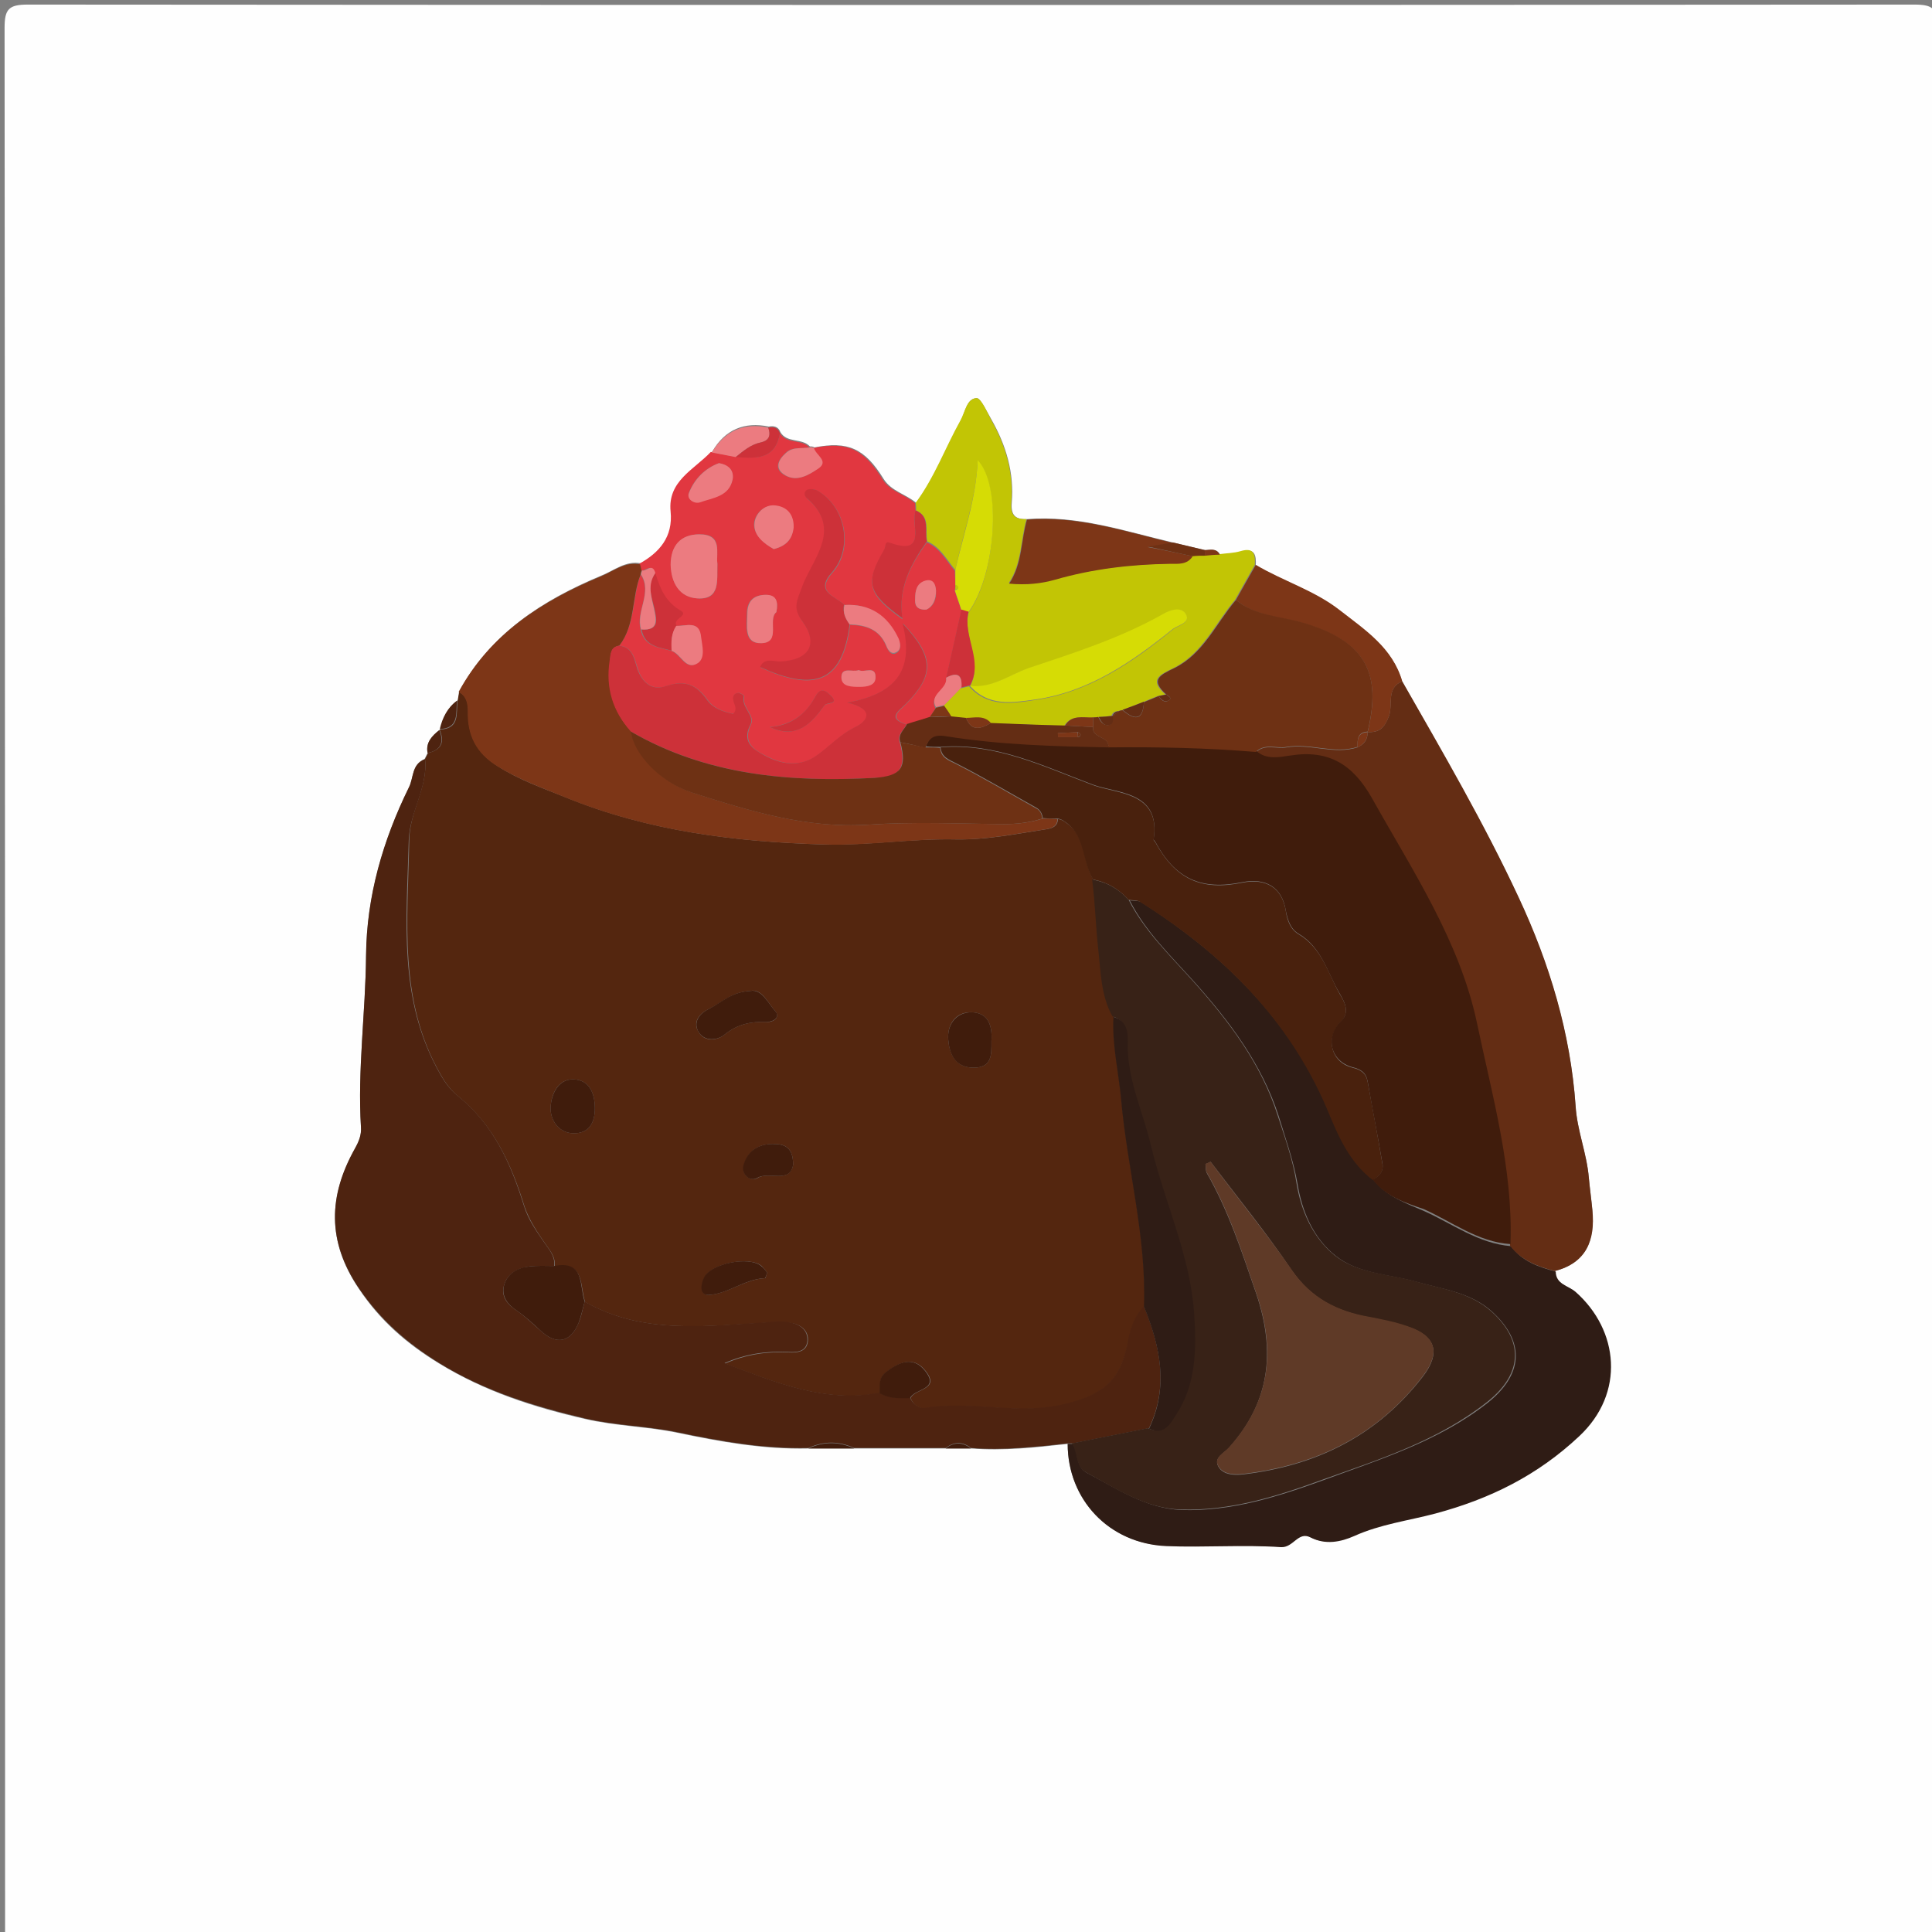 <?xml version="1.0" encoding="utf-8"?>
<!-- Generator: Adobe Illustrator 21.1.0, SVG Export Plug-In . SVG Version: 6.00 Build 0)  -->
<svg version="1.1" id="Layer_1" xmlns="http://www.w3.org/2000/svg" xmlns:xlink="http://www.w3.org/1999/xlink" x="0px" y="0px"
	 viewBox="0 0 380 380" style="enable-background:new 0 0 380 380;" xml:space="preserve">
<rect x="0" y="0" width="380" height="380" fill="#808080" stroke="none"/>
<style type="text/css">
	.st0{fill:#FEFEFE;}
	.st1{fill:#54260F;}
	.st2{fill:#4E2310;}
	.st3{fill:#2F1C15;}
	.st4{fill:#E13740;}
	.st5{fill:#642D14;}
	.st6{fill:#7D3617;}
	.st7{fill:#C2C505;}
	.st8{fill:#EC7B80;}
	.st9{fill:#CD3139;}
	.st10{fill:#6E3114;}
	.st11{fill:#401C0C;}
	.st12{fill:#382217;}
	.st13{fill:#49210D;}
	.st14{fill:#D6DC05;}
	.st15{fill:#5F3A27;}
</style>
<g>
	<g>
		<path class="st0" d="M1,381C1,255.8,1,130.7,0.9,5.5c0-3.7,0.8-4.6,4.6-4.6c123.7,0.1,247.3,0.1,371,0c3.7,0,4.6,0.8,4.6,4.6
			c-0.1,123.7-0.1,247.3,0,371c0,3.7-0.8,4.6-4.6,4.6C251.3,381,126.2,381,1,381z M86.4,143.6c-1.4,1.2-2.7,2.4-2.3,4.5
			c-0.2,0.4-0.4,0.8-0.6,1.2c-2.6,1.1-2.1,3.8-3.1,5.7c-5.1,10.4-8.3,21.4-8.4,33c-0.1,11.3-1.7,22.5-1,33.8
			c0.1,1.5-0.4,2.7-1.2,4.2c-5.2,9.3-5.5,18.2,0.8,27.5c4.2,6.3,9.4,10.8,15.8,14.7c9,5.5,18.6,8.6,28.7,10.9
			c6,1.4,12.4,1.5,18.1,2.7c8.6,1.8,17,3.3,25.8,3.1c3,0,6,0,9,0c6,0,12,0,18,0c1.7,0,3.3,0,5,0c6.4,0.5,12.7-0.2,19-0.9
			c0,10.9,8.1,19.6,19.2,20c7.5,0.3,15-0.3,22.5,0.2c2.6,0.2,3.4-3.2,5.9-1.9c2.9,1.5,6,0.9,8.6-0.3c5.1-2.3,10.6-3,15.9-4.4
			c10.8-2.9,20-7.5,28.3-15.2c9.1-8.5,7.7-20.9-0.7-28.4c-1.3-1.2-3.9-1.4-3.9-4c6.2-1.6,7.9-6.1,7.4-11.9c-0.2-2.2-0.5-4.3-0.7-6.4
			c-0.4-4.8-2.3-9.3-2.6-14.1c-1-14.4-5.2-28-11.2-41c-6.8-14.6-15-28.5-22.9-42.5c-1.9-6.6-7.3-10.1-12.3-14
			c-5-3.9-11.1-5.7-16.5-8.9c0.1-2-0.2-3.5-2.8-2.7c-1.3,0.4-2.8,0.4-4.2,0.6c-0.7-1.3-1.9-0.9-3-0.9c-2.1-0.5-4.2-1-6.3-1.5
			c-9.4-2.2-18.7-5.4-28.7-4.6c-2.2,0.1-3.2-0.7-3-3.2c0.5-5.9-1.1-11.3-4-16.4c-0.9-1.5-2.1-4.2-2.9-4.2c-2,0.1-2.2,2.7-3.1,4.4
			c-3,5.4-5.1,11.2-8.8,16.2c-2-1.7-4.9-2.3-6.4-4.7c-3.7-6-7-7.5-13.6-6.2c-0.3-0.2-0.6-0.2-0.9-0.2c-1.6-1.7-4.5-0.6-5.8-2.8
			c-0.4-1.1-1.3-1.3-2.3-1.1c-4.8-1-8.6,0.6-11.1,4.9c-3.3,3.5-8.5,5.7-7.9,11.7c0.5,5-2.1,8.1-6.1,10.3c-3-0.6-5.3,1.4-7.8,2.4
			c-11.5,4.8-21.7,11.3-27.9,22.7c-0.1,0.6-0.2,1.2-0.3,1.8c-2,1.3-2.9,3.3-3.4,5.6L86.4,143.6z"/>
		<path class="st1" d="M83.6,149.3c0.2-0.4,0.4-0.8,0.6-1.2c2.6-0.6,3.3-2.1,2.3-4.5c0,0,0.1-0.1,0.1-0.1c3.9-0.2,3.1-3.2,3.4-5.6
			c0.1-0.6,0.2-1.2,0.3-1.8c1.5,0.8,1.8,2.2,1.8,3.8c-0.1,4.7,1.6,8.1,5.8,10.8c4.2,2.7,8.8,4.3,13.3,6.1c16.4,6.7,33.5,8.8,51,9.3
			c8.7,0.2,17.2-1.2,25.9-1c6,0.1,11.9-1.1,17.7-2c1.3-0.2,2.2-0.6,2.3-2c0.9,0.1,1.4,0.6,2.1,1.1c3.5,2.8,2.8,7.5,4.9,10.9
			c0.6,4.5,0.7,9.1,1.2,13.6c0.5,4.5,0.4,9.2,2.8,13.3c-0.3,5.5,1,10.8,1.5,16.2c1.2,13.6,5,27,4.5,40.8c-1.8,1.8-2.6,4.1-3.1,6.6
			c-1.5,7.9-4.8,10.7-12.3,12.6c-9.2,2.3-18.4-0.7-27.5,0.8c-1.4,0.2-2.5-0.6-3.1-2c0.8-1.9,5.9-1.6,3-5.3c-2.4-3.1-5.2-1.8-7.8,0.2
			c-1.5,1.1-1.1,2.6-1.2,4.1c-10.9,2-20.6-2.1-30.5-5.8c4.1-1.8,8.2-2.4,12.5-2.2c1.7,0.1,3.6-0.1,3.8-2.2c0.2-2.1-1.4-3.3-3.4-3.6
			c-1.1-0.2-2.3-0.1-3.5-0.1c-12.5,0.6-25.2,2.6-36.9-4c-1.1-3.1,0-8.1-6-7c0.2-1.8-0.8-3-1.8-4.4c-1.6-2.3-3.2-4.7-4.1-7.3
			c-2.6-8.4-6.1-16.1-13.1-21.8c-1.4-1.1-2.5-2.6-3.4-4.2c-8.4-14.5-6.5-30.4-6.2-46.1C80.5,159.6,84.2,154.9,83.6,149.3z
			 M147.6,194.9c-3.8,0.2-5.7,2.4-8.1,3.5c-1.7,0.8-3.3,2.4-2.2,4.4c1.2,2.3,3.9,1.8,5.2,0.7c2.6-2.1,5.2-2.6,8.3-2.5
			c1.3,0.1,2.7-0.9,1.7-2.1C151,197.2,149.8,194.4,147.6,194.9z M195,204.8c0.2-2.9-0.5-5.6-3.9-5.7c-3.2-0.1-4.8,2.5-4.6,5.3
			c0.2,2.7,1.3,5.6,5,5.6C195.2,210,195,207.3,195,204.8z M117,218c0-3-1.1-5.6-4.2-5.7c-3.1-0.1-4.4,3-4.5,5.5
			c-0.1,2.4,1.5,5,4.4,5.1C115.8,223,117,220.9,117,218z M150.9,250.3c-0.3-0.4-0.7-0.9-1.1-1.3c-2.4-2-9.8-0.5-11.2,2.2
			c-0.7,1.4-1,3.6,0.9,3.5c3.8-0.3,7-3.1,11-3.3C150.6,251.4,150.7,250.8,150.9,250.3z M156,229.1c0-3.4-1.6-4.1-3.9-4.1
			c-3.1,0-5.1,1.5-5.8,4.3c-0.5,1.7,1.3,3.2,2.7,2.4C151.2,230.3,155.3,232.9,156,229.1z"/>
		<path class="st2" d="M83.6,149.3c0.6,5.6-3,10.4-3.2,15.9c-0.4,15.7-2.2,31.5,6.2,46.1c0.9,1.6,2,3.1,3.4,4.2
			c7.1,5.7,10.5,13.4,13.1,21.8c0.8,2.6,2.5,5,4.1,7.3c1,1.4,2,2.6,1.8,4.4c-1.6,0-3.3-0.1-4.9,0.1c-2.2,0.3-4.2,1.3-4.9,3.5
			c-0.8,2.4,0.6,4,2.6,5.3c1.6,1.1,3,2.5,4.5,3.8c3.1,2.9,5.9,2.4,7.5-1.5c0.6-1.4,0.8-2.8,1.2-4.2c11.7,6.7,24.4,4.7,36.9,4
			c1.2-0.1,2.3-0.1,3.5,0.1c2,0.4,3.5,1.5,3.4,3.6c-0.2,2.2-2.1,2.3-3.8,2.2c-4.3-0.2-8.4,0.4-12.5,2.2c9.9,3.7,19.6,7.9,30.5,5.8
			c1.9,1.2,3.9,1,6,1c0.6,1.3,1.7,2.2,3.1,2c9.1-1.5,18.3,1.5,27.5-0.8c7.6-1.9,10.9-4.7,12.3-12.6c0.5-2.5,1.3-4.7,3.1-6.6
			c3.2,7.9,4.9,15.8,1,24c-5,1-10,2-15,3c-0.3,0-0.7,0-1,0c-6.3,0.7-12.6,1.4-19,0.9c-1.7-1.3-3.3-1.3-5,0c-6,0-12,0-18,0
			c-3-1.4-6-1.4-9,0c-8.8,0.2-17.2-1.3-25.8-3.1c-5.7-1.2-12.1-1.3-18.1-2.7c-10.1-2.4-19.8-5.4-28.7-10.9
			c-6.3-3.9-11.5-8.4-15.8-14.7c-6.3-9.3-6-18.2-0.8-27.5c0.8-1.4,1.3-2.7,1.2-4.2c-0.7-11.3,0.9-22.5,1-33.8
			c0.1-11.6,3.3-22.6,8.4-33C81.4,153,80.9,150.3,83.6,149.3z"/>
		<path class="st3" d="M210,284c0.3,0,0.7,0,1,0c1.2,1.7,0.5,4.5,2.8,5.7c5.9,3.1,11.6,7,18.6,7.3c9.8,0.3,18.9-2.6,28-5.9
			c11.1-4.1,22.5-7.6,32.1-15.1c7-5.5,7.6-11.9,1.1-17.9c-4.2-3.9-9.8-4.5-15.1-6c-5.3-1.5-11.3-1.5-15.8-5.1
			c-4.4-3.5-6.6-8.7-7.5-14.2c-0.8-4.6-2.4-9-3.7-13.3c-3.3-10.2-9.7-18.7-16.8-26.6c-4.5-5-9.4-9.7-12.5-15.8
			c0.8,0.1,1.8,0,2.4,0.4c15.9,10.2,29,22.8,36.6,40.6c2.2,5.1,4.3,10.5,9,14c2.5,3.2,6.4,4.6,9.9,6.1c5.6,2.5,10.7,6.4,17.1,6.9
			c2.2,3,5.4,4.1,8.8,5c0,2.5,2.5,2.8,3.9,4c8.5,7.5,9.8,19.9,0.7,28.4c-8.2,7.7-17.5,12.3-28.3,15.2c-5.3,1.4-10.8,2.1-15.9,4.4
			c-2.7,1.2-5.7,1.8-8.6,0.3c-2.5-1.3-3.4,2.1-5.9,1.9c-7.5-0.5-15,0.1-22.5-0.2C218.1,303.6,210,294.9,210,284z"/>
		<path class="st4" d="M153.4,85.2c1.3,2.2,4.2,1.1,5.8,2.8c-1.6,0.3-3.4-0.2-4.7,1.1c-1.6,1.5-2.3,3.2-0.1,4.4
			c2.3,1.3,4.6,0,6.4-1.3c2.3-1.5-0.5-2.7-0.8-4.1c6.7-1.3,9.9,0.2,13.6,6.2c1.5,2.4,4.4,2.9,6.4,4.7c0,0.5,0,1,0.1,1.5
			c-1.1,2.6,2.5,9-5.2,6.4c-0.9-0.3-0.7,0.9-1,1.4c-3.8,6.5-3.3,8.5,3.6,13.5c-0.9-6,1.6-10.7,4.8-15.1c2.6,1.1,3.8,3.6,5.5,5.6
			c0,1,0.1,1.9,0.1,2.9c0,0.3-0.1,0.7-0.1,1c0.4,1.3,0.9,2.6,1.3,3.9c-1,4.5-2,8.9-3,13.4c0.3,2.3-3.5,3.1-2.1,5.8
			c-0.4,0.6-0.7,1.2-1.1,1.8c-1.5,0.5-3,0.9-4.5,1.4c-3.8-1.2-1.6-2.6-0.2-4c5.6-5.7,5.7-9.2-0.6-15.9c2.6,9.9-2.1,14-10.9,15.6
			c5.3,1.2,4.3,3.5,1.6,4.8c-3.1,1.5-5.2,4-7.9,5.8c-3.2,2.1-6.7,1.5-9.9-0.2c-2.2-1.1-4.5-2.6-2.8-6.1c0.9-1.8-1.9-3.4-1.3-5.6
			c0-0.1-0.7-0.6-1.1-0.6c-0.8,0-1.2,0.6-1,1.3c0.1,0.9,1,1.8,0,2.8c-2-0.4-4-1.1-5.1-2.7c-2.1-3-4.4-4-8-2.8
			c-2.5,0.9-4.6-0.1-5.7-3.2c-0.6-1.7-0.9-4.5-3.7-4.7c3.2-4.1,2.5-9.4,4.2-14c2.4,3.6-1,7.2,0,10.8c0.7,3.4,3.5,3.5,6,4.2
			c1.9,0.6,2.8,4,5.2,2.4c1.5-1,0.8-3.4,0.6-5.1c-0.3-3.4-2.9-2.1-4.9-2.2c-1-1.4,2.6-2.1,0.8-3c-3.1-1.7-4.2-4.4-5-7.4
			c-0.5-2.1-1.8-0.2-2.7-0.5c-0.1-0.4-0.2-0.9-0.3-1.3c4-2.2,6.7-5.3,6.2-10.3c-0.6-6,4.6-8.2,7.9-11.7c1.6,0.3,3.1,0.6,4.7,0.9
			C148.6,90.2,152.5,90.5,153.4,85.2z M166.1,119c-1.7-1.7-5.8-2.5-2.4-6.3c4.3-4.8,2.7-13.1-3-16.2c-0.5-0.3-1.3-0.3-1.8-0.1
			c-0.8,0.3-0.6,1.2-0.1,1.7c7.1,6.1,1.1,11.8-0.9,17.3c-1,2.7-2,4.1,0,6.9c3.3,4.5,1.2,7.6-4.4,7.9c-1.3,0.1-3-0.8-3.9,1.1
			c10.1,4.6,16.1,3.5,17.6-8.4c3.1,0.1,5.8,0.9,7.1,4.2c0.4,0.9,1,2,2.1,1.3c0.9-0.6,0.7-1.8,0.3-2.7
			C174.5,121.2,171.1,118.7,166.1,119z M141.1,110.9c-0.3-2.2,1.1-5.9-3.5-5.8c-3.7,0-5.7,2.3-5.6,6c0,3.6,1.7,6.4,5.3,6.6
			C141.7,118,141,114.2,141.1,110.9z M152.2,108c2.3-0.6,3.6-1.8,3.8-4.1c0.2-2.7-1.4-4.2-3.7-4.4c-2.2-0.2-3.9,1.7-4,3.6
			C148.3,105.3,150.3,106.9,152.2,108z M152.7,120.4c0.4-2.1,0-3.3-2.1-3.4c-2.5,0-3.7,1.3-3.7,3.7c0,2.4-0.7,5.9,2.8,5.8
			C153.7,126.3,150.9,121.8,152.7,120.4z M141.4,91.1c-2.7,1-4.8,3-5.9,5.8c-0.5,1.2,1.1,2.2,2.2,1.8c2.5-0.9,5.7-1.1,6.4-4.5
			C144.3,92.6,143.4,91.5,141.4,91.1z M151.4,143c5.2,2.5,8.2-0.7,10.8-4.3c0.4-0.5,3.1-0.1,1.1-2c-1.2-1.2-2.1-1.2-3,0.4
			C158.5,140.6,155.5,142.6,151.4,143z M182.2,119.9c1.4-0.6,2-2,1.9-3.7c-0.1-1.3-0.6-2.3-2.1-1.9c-1.7,0.4-2,1.9-2,3.5
			C179.9,118.9,180.1,120,182.2,119.9z M168.9,131.8c-1.2,0.5-3.5-0.8-3.4,1.5c0.1,1.7,2.1,1.7,3.6,1.7c1.4,0,3-0.3,3.1-1.8
			C172.2,130.8,170,132.4,168.9,131.8z"/>
		<path class="st5" d="M305.8,250c-3.4-0.9-6.6-2.1-8.8-5c0.4-14.9-3.6-29.2-6.6-43.5c-3.4-16.1-12.7-30-20.7-44.3
			c-3.7-6.6-8.4-9.6-16-8.3c-2.1,0.3-4.7,1-6.7-0.9c1.8-1.8,4.1-0.6,6.1-1c4.6-0.8,9.3,1.5,13.9,0c1.3-0.6,2-1.5,2-3l0,0
			c2.3,0.1,3.3-0.8,4.2-3.2c0.8-2.3-0.6-5.5,2.6-6.8c8,14,16.1,27.9,22.9,42.5c6.1,13,10.2,26.7,11.2,41c0.3,4.9,2.2,9.3,2.6,14.1
			c0.2,2.2,0.5,4.3,0.7,6.4C313.8,244,312,248.4,305.8,250z"/>
		<path class="st6" d="M126,113c-1.8,4.5-1,9.9-4.2,14c-1.7,0.3-1.7,1.7-1.8,3c-0.7,5.3,0.6,10,4.2,13.9c0.5,4.3,5.9,10,12,12
			c11.2,3.6,22.5,7.1,34.7,6.3c8.8-0.6,17.6-0.2,26.4-0.1c2.7,0,5.3-0.3,7.8-1.1c1,0,2,0,2.9,0.1c-0.1,1.4-1,1.8-2.3,2
			c-5.9,0.9-11.7,2.1-17.7,2c-8.6-0.2-17.2,1.3-25.9,1c-17.5-0.5-34.6-2.6-51-9.3c-4.6-1.9-9.1-3.5-13.3-6.1
			c-4.2-2.6-5.9-6.1-5.8-10.8c0-1.6-0.3-3-1.8-3.8c6.2-11.4,16.4-17.9,27.9-22.7c2.5-1,4.8-3,7.8-2.4c0.1,0.4,0.2,0.9,0.3,1.3
			C126.1,112.4,126,112.7,126,113z"/>
		<path class="st7" d="M187.9,112.1c-1.7-2-2.9-4.5-5.5-5.6c-0.5-2.1,0.7-4.8-2.2-6.1c0-0.5,0-1-0.1-1.5c3.7-5,5.8-10.8,8.8-16.2
			c0.9-1.6,1.2-4.2,3.1-4.4c0.9-0.1,2.1,2.6,2.9,4.2c2.9,5.1,4.5,10.5,4,16.4c-0.2,2.5,0.8,3.3,3,3.2c-1.2,4.2-0.9,8.7-3.5,12.6
			c3.5,0.4,6.3,0,9.1-0.8c7.4-2.1,14.9-2.9,22.5-3.1c1.6,0,3.4,0.2,4.5-1.5c0.8,0,1.6-0.1,2.4-0.1c1-0.1,2-0.1,2.9-0.2
			c1.4-0.2,2.9-0.2,4.2-0.6c2.7-0.8,2.9,0.7,2.8,2.7c-1.3,2.3-2.6,4.6-3.9,6.9c-3.9,4.6-6.4,10.6-12.1,13.4
			c-2.9,1.4-4.8,2.3-1.6,5.2c-0.5,0.1-1,0.2-1.5,0.3c-1,0.4-2,0.8-2.9,1.2c-1.4,0.5-2.8,1.1-4.2,1.6c-0.3,0-0.5,0.1-0.8,0.2
			c-0.7,0-1.1,0.4-1.2,1l0-0.1c-0.9,0.1-1.9,0.2-2.8,0.3c-0.3,0-0.7,0-1,0.1c-2,0-4.2-0.6-5.5,1.6c-4.9-0.2-9.7-0.4-14.6-0.5
			c-1.4-1.6-3.2-1-4.9-1c-1-0.1-1.9-0.2-2.9-0.3c-0.5-0.7-1-1.4-1.4-2.1c1.1-1.2,2.3-2.4,3.4-3.5c0.6-0.1,1.1-0.3,1.7-0.4
			c3.6,4.1,8.3,3.4,12.9,2.7c10.6-1.5,19.1-7.3,27.2-13.9c1-0.8,3.5-1.2,2.5-3c-0.9-1.5-3-0.8-4.5,0.1c-8.3,4.8-17.5,7.6-26.4,10.6
			c-3.7,1.2-7.2,4-11.5,3.5c2.6-4.9-1.5-9.7-0.3-14.5c5.4-7.5,6.5-24.9,1.8-29.9C192,98,189.4,105,187.9,112.1z"/>
		<path class="st6" d="M234.6,109.4c-1.1,1.7-2.8,1.5-4.5,1.5c-7.6,0.1-15.2,1-22.5,3.1c-2.8,0.8-5.7,1.1-9.1,0.8
			c2.6-3.9,2.3-8.5,3.5-12.6c9.9-0.8,19.2,2.3,28.7,4.6c-1.2,0.2-2.4,0.4-5,0.8C229.6,108.3,232.1,108.9,234.6,109.4z"/>
		<path class="st6" d="M243.1,118c1.3-2.3,2.6-4.6,3.9-6.9c5.4,3.2,11.5,5,16.5,8.9c5,3.9,10.4,7.4,12.3,14
			c-3.2,1.3-1.8,4.6-2.6,6.8c-0.8,2.3-1.9,3.3-4.2,3.2c2.7-11.3,0-17.8-13-21.5C251.8,121.3,246.8,121.2,243.1,118z"/>
		<path class="st8" d="M144.7,89.9c-1.6-0.3-3.1-0.6-4.7-0.9c2.6-4.3,6.3-5.9,11.1-4.9c0.5,1.4,0.3,2.5-1.4,2.9
			C147.7,87.4,146.2,88.7,144.7,89.9z"/>
		<path class="st8" d="M160.1,88.1c0.3,1.4,3.1,2.6,0.8,4.1c-1.8,1.2-4.1,2.6-6.4,1.3c-2.2-1.3-1.5-3,0.1-4.4
			c1.4-1.3,3.1-0.8,4.7-1.1C159.5,87.9,159.8,88,160.1,88.1z"/>
		<path class="st9" d="M144.7,89.9c1.5-1.2,3-2.5,5-2.9c1.7-0.4,1.9-1.5,1.4-2.9c1.1-0.2,1.9,0,2.3,1.1
			C152.5,90.5,148.6,90.2,144.7,89.9z"/>
		<path class="st10" d="M234.6,109.4c-2.5-0.5-5-1.1-8.9-1.9c2.6-0.4,3.8-0.6,5-0.8c2.1,0.5,4.2,1,6.3,1.5c0,0.4,0,0.7,0.1,1.1
			C236.2,109.3,235.4,109.3,234.6,109.4z"/>
		<path class="st2" d="M89.9,137.8c-0.3,2.4,0.5,5.4-3.4,5.6C87,141.2,88,139.2,89.9,137.8z"/>
		<path class="st2" d="M86.4,143.6c1,2.4,0.3,4-2.3,4.5C83.7,146,85,144.7,86.4,143.6z"/>
		<path class="st11" d="M159,284.9c3-1.4,6-1.4,9,0C165,284.9,162,284.9,159,284.9z"/>
		<path class="st11" d="M186,284.9c1.6-1.3,3.3-1.3,5,0C189.3,284.9,187.7,284.9,186,284.9z"/>
		<path class="st6" d="M237,109.3c0-0.4,0-0.7-0.1-1.1c1.1,0,2.3-0.5,3,0.9C239,109.1,238,109.2,237,109.3z"/>
		<path class="st12" d="M222,177c3.1,6.1,8,10.8,12.5,15.8c7.2,8,13.6,16.5,16.8,26.6c1.4,4.3,3,8.7,3.7,13.3
			c0.9,5.5,3.2,10.7,7.5,14.2c4.5,3.6,10.5,3.6,15.8,5.1c5.2,1.5,10.8,2.1,15.1,6c6.6,6,5.9,12.5-1.1,17.9
			c-9.6,7.5-20.9,11.1-32.1,15.1c-9,3.3-18.2,6.2-28,5.9c-6.9-0.2-12.7-4.1-18.6-7.3c-2.2-1.2-1.5-3.9-2.8-5.7c5-1,10-2,15-3
			c2.9,1.4,4.1-1,5.3-2.7c4-6,4-12.8,3.6-19.6c-0.6-11.6-5.8-22.2-8.5-33.3c-1.5-6.4-4.4-12.4-4.6-19.2c0-2,0.4-5.2-2.8-6.2
			c-2.3-4.1-2.3-8.9-2.8-13.3c-0.5-4.5-0.6-9.1-1.2-13.6C217.8,173.5,220.1,174.9,222,177z M238.1,228.5c-0.3,0.2-0.7,0.3-1,0.5
			c0.1,0.6,0,1.3,0.3,1.8c4.3,7.5,6.9,15.6,9.7,23.7c3.8,11.3,2.7,21.3-5.4,30.3c-0.9,1-3,1.9-2.1,3.6c0.9,1.7,3.1,1.8,4.9,1.6
			c14.4-1.7,26.4-7.6,35.4-19.3c3.5-4.6,2.5-7.9-2.9-9.7c-2.5-0.8-5.1-1.4-7.7-1.9c-6.3-1.1-11.4-3.7-15.2-9.2
			C249.1,242.5,243.5,235.6,238.1,228.5z"/>
		<path class="st13" d="M222,177c-1.9-2.1-4.2-3.5-7-4c-2.1-3.4-1.5-8-4.9-10.9c-0.7-0.5-1.2-1-2.1-1.1c-1,0-2,0-2.9-0.1
			c-0.1-0.8-0.4-1.5-1.2-2c-5.2-2.9-10.4-6-15.7-8.7c-1.5-0.8-3-1.2-3.2-3.2c10.8-0.9,20.3,3.8,29.9,7.4c4.8,1.8,13.5,1.3,12,10.8
			c0,0.1,0.2,0.3,0.3,0.4c4,7.3,9,9.7,17.2,8c4.6-0.9,7.8,1,8.5,5.6c0.3,2,1,3.7,2.6,4.6c4.5,2.7,5.7,7.6,8,11.7
			c0.7,1.2,2.2,3.4,0.3,5.4c-3.2,3.2-2.1,8,2.2,9.1c1.7,0.4,2.7,1.1,3,2.8c1,5.4,2,10.7,2.9,16.1c0.3,1.5-0.6,2.5-1.9,3.2
			c-4.7-3.6-6.9-8.9-9-14c-7.6-17.8-20.6-30.5-36.6-40.6C223.8,177,222.8,177.1,222,177z"/>
		<path class="st3" d="M219,200c3.3,1,2.8,4.1,2.8,6.2c0.2,6.8,3.1,12.8,4.6,19.2c2.7,11.2,7.8,21.7,8.5,33.3
			c0.4,6.7,0.4,13.6-3.6,19.6c-1.1,1.7-2.3,4.1-5.3,2.7c3.9-8.2,2.2-16.1-1-24c0.5-13.8-3.3-27.2-4.5-40.8
			C220,210.8,218.7,205.5,219,200z"/>
		<path class="st11" d="M115,256c-0.4,1.4-0.7,2.9-1.2,4.2c-1.6,3.9-4.4,4.4-7.5,1.5c-1.4-1.3-2.9-2.7-4.5-3.8c-2-1.3-3.3-3-2.6-5.3
			c0.7-2.2,2.7-3.3,4.9-3.5c1.6-0.2,3.3-0.1,4.9-0.1C115.1,247.8,113.9,252.9,115,256z"/>
		<path class="st11" d="M147.6,194.9c2.2-0.4,3.4,2.3,4.9,4c1,1.1-0.3,2.1-1.7,2.1c-3.1-0.1-5.7,0.4-8.3,2.5c-1.3,1.1-4,1.5-5.2-0.7
			c-1-2,0.5-3.6,2.2-4.4C141.9,197.2,143.8,195.1,147.6,194.9z"/>
		<path class="st11" d="M195,204.8c0,2.5,0.2,5.2-3.5,5.2c-3.8,0-4.8-2.9-5-5.6c-0.2-2.7,1.4-5.3,4.6-5.3
			C194.5,199.2,195.2,201.9,195,204.8z"/>
		<path class="st11" d="M117,218c0,2.9-1.2,5-4.3,4.9c-2.9-0.1-4.5-2.7-4.4-5.1c0.1-2.4,1.4-5.6,4.5-5.5
			C115.9,212.4,117,215,117,218z"/>
		<path class="st11" d="M150.9,250.3c-0.2,0.5-0.3,1.1-0.5,1.1c-4,0.2-7.2,3.1-11,3.3c-1.9,0.1-1.6-2.1-0.9-3.5
			c1.4-2.7,8.8-4.2,11.2-2.2C150.2,249.4,150.6,249.9,150.9,250.3z"/>
		<path class="st11" d="M156,229.1c-0.6,3.8-4.8,1.2-7.1,2.6c-1.4,0.8-3.1-0.7-2.7-2.4c0.7-2.8,2.8-4.3,5.8-4.3
			C154.4,225,156,225.7,156,229.1z"/>
		<path class="st11" d="M179,275c-2.1,0-4.1,0.2-6-1c0.1-1.4-0.3-2.9,1.2-4.1c2.6-2,5.4-3.3,7.8-0.2
			C184.9,273.4,179.8,273.1,179,275z"/>
		<path class="st11" d="M270,232c1.3-0.6,2.2-1.7,1.9-3.2c-0.9-5.4-2-10.7-2.9-16.1c-0.3-1.7-1.3-2.4-3-2.8
			c-4.3-1.2-5.5-5.9-2.2-9.1c1.9-1.9,0.4-4.1-0.3-5.4c-2.4-4-3.5-9-8-11.7c-1.6-0.9-2.2-2.6-2.6-4.6c-0.7-4.6-4-6.5-8.5-5.6
			c-8.2,1.7-13.3-0.7-17.2-8c-0.1-0.1-0.3-0.3-0.3-0.4c1.5-9.6-7.3-9-12-10.8c-9.6-3.6-19.1-8.3-29.9-7.4c-1,0-1.9,0-2.9-0.1
			c0.7-1.8,1.5-2.7,4-2.3c10.6,1.7,21.3,2,32,2.2c9.7-0.1,19.4,0.1,29,1c2,1.8,4.6,1.2,6.7,0.9c7.6-1.2,12.3,1.8,16,8.3
			c8,14.3,17.3,28.2,20.7,44.3c3,14.3,7.1,28.6,6.6,43.5c-6.4-0.4-11.5-4.4-17.1-6.9C276.4,236.6,272.5,235.3,270,232z"/>
		<path class="st9" d="M124.1,143.9c-3.6-4-5-8.6-4.2-13.9c0.2-1.3,0.1-2.7,1.8-3c2.9,0.2,3.1,3,3.7,4.7c1.2,3.1,3.2,4.1,5.7,3.2
			c3.7-1.2,5.9-0.2,8,2.8c1.1,1.6,3.1,2.3,5.1,2.7c1-1,0.1-1.9,0-2.8c-0.1-0.8,0.3-1.3,1-1.3c0.4,0,1.2,0.5,1.1,0.6
			c-0.6,2.2,2.2,3.8,1.3,5.6c-1.8,3.5,0.6,4.9,2.8,6.1c3.1,1.7,6.7,2.3,9.9,0.2c2.7-1.8,4.8-4.3,7.9-5.8c2.7-1.3,3.7-3.6-1.6-4.8
			c8.8-1.6,13.5-5.7,10.9-15.6c6.3,6.7,6.2,10.3,0.6,15.9c-1.4,1.4-3.7,2.8,0.2,4c-0.6,1.2-1.9,2-1.3,3.6c1.3,5,0.1,6.7-5,6.9
			C155.4,153.9,139.1,152.5,124.1,143.9z"/>
		<path class="st9" d="M167.1,122.8c-1.5,11.9-7.4,13-17.6,8.4c0.8-1.9,2.6-1.1,3.9-1.1c5.7-0.2,7.7-3.4,4.4-7.9c-2-2.7-1-4.1,0-6.9
			c2-5.4,8-11.2,0.9-17.3c-0.5-0.4-0.7-1.3,0.1-1.7c0.5-0.2,1.3-0.1,1.8,0.1c5.7,3.1,7.3,11.4,3,16.2c-3.4,3.8,0.6,4.6,2.4,6.3
			C165.7,120.5,166.3,121.7,167.1,122.8z"/>
		<path class="st5" d="M177.1,146c-0.6-1.6,0.8-2.5,1.3-3.6c1.5-0.5,3-0.9,4.5-1.4c1.4,0,2.8,0,4.2-0.1c1,0.1,1.9,0.2,2.9,0.3
			c1.1,2.8,3,2.1,4.9,1c4.9,0.2,9.7,0.4,14.6,0.5c1.8,0.1,3.7,0.2,5.5,0.3c-0.3,2.3,3.3,1.7,3,4c-10.7-0.2-21.4-0.5-32-2.2
			c-2.5-0.4-3.3,0.5-4,2.3C180.4,146.7,178.8,146.3,177.1,146z M212,144c-1.3,0.1-2.6,0.1-3.9,0.2c0,0.3,0,0.5,0.1,0.8
			c1.3,0,2.6,0,3.9,0C212.7,144.7,212.7,144.3,212,144z"/>
		<path class="st14" d="M187.9,112.1c1.6-7.1,4.1-14,4.4-21.6c4.8,5,3.6,22.4-1.8,29.9c-0.5-0.1-0.9-0.3-1.4-0.4
			c-0.4-1.3-0.9-2.6-1.3-3.9c0.7-0.2,0.9-0.6,0.1-1C187.9,114,187.9,113.1,187.9,112.1z"/>
		<path class="st8" d="M141.1,110.9c-0.1,3.3,0.6,7-3.9,6.8c-3.6-0.2-5.2-3.1-5.3-6.6c0-3.8,2-6,5.6-6
			C142.2,105.1,140.8,108.8,141.1,110.9z"/>
		<path class="st9" d="M180.1,100.4c2.9,1.2,1.7,4,2.2,6.1c-3.2,4.5-5.7,9.2-4.8,15.1c-6.9-5-7.4-7-3.6-13.5c0.3-0.5,0.1-1.7,1-1.4
			C182.6,109.5,179,103,180.1,100.4z"/>
		<path class="st9" d="M128.9,112.7c0.9,3,2,5.7,5,7.4c1.7,1-1.8,1.6-0.8,3c-1.1,1.5-1.1,3.2-0.9,4.9c-2.5-0.7-5.4-0.8-6-4.2
			c3.7,0.3,2.9-2.2,2.5-4.2C128.1,117.2,127.2,114.9,128.9,112.7z"/>
		<path class="st9" d="M189.1,119.9c0.5,0.1,0.9,0.3,1.4,0.4c-1.2,4.9,3,9.6,0.3,14.5l0,0c-0.6,0.1-1.1,0.3-1.7,0.4
			c0.2-2.5-0.8-3.1-3-1.9C187.1,128.8,188.1,124.4,189.1,119.9z"/>
		<path class="st8" d="M152.2,108c-2-1.1-4-2.7-3.8-5c0.1-1.8,1.8-3.8,4-3.6c2.3,0.2,3.8,1.7,3.7,4.4
			C155.8,106.2,154.5,107.4,152.2,108z"/>
		<path class="st8" d="M152.7,120.4c-1.8,1.4,1,6-2.9,6.1c-3.5,0.1-2.8-3.4-2.8-5.8c0-2.4,1.2-3.7,3.7-3.7
			C152.7,117,153.1,118.3,152.7,120.4z"/>
		<path class="st8" d="M141.4,91.1c2,0.3,3,1.5,2.7,3.2c-0.7,3.4-3.9,3.6-6.4,4.5c-1.1,0.4-2.7-0.6-2.2-1.8
			C136.6,94.2,138.7,92.1,141.4,91.1z"/>
		<path class="st8" d="M167.1,122.8c-0.8-1.1-1.4-2.3-1-3.8c5.1-0.3,8.5,2.1,10.6,6.5c0.4,0.9,0.6,2.2-0.3,2.7
			c-1.1,0.7-1.8-0.4-2.1-1.3C172.9,123.7,170.2,122.9,167.1,122.8z"/>
		<path class="st8" d="M132.1,128c-0.1-1.7-0.1-3.4,0.9-4.9c1.9,0.1,4.6-1.2,4.9,2.2c0.2,1.7,0.9,4-0.6,5.1
			C134.9,132,134,128.6,132.1,128z"/>
		<path class="st9" d="M151.4,143c4.1-0.3,7-2.4,8.9-5.9c0.9-1.7,1.8-1.6,3-0.4c2,1.9-0.7,1.4-1.1,2
			C159.6,142.3,156.7,145.5,151.4,143z"/>
		<path class="st8" d="M128.9,112.7c-1.6,2.3-0.8,4.6-0.3,6.9c0.4,2,1.2,4.5-2.5,4.2c-1.1-3.6,2.3-7.2,0-10.8c0-0.3,0.1-0.5,0.2-0.8
			C127.1,112.5,128.3,110.6,128.9,112.7z"/>
		<path class="st8" d="M182.2,119.9c-2,0.1-2.3-1-2.2-2.2c0-1.5,0.3-3,2-3.5c1.5-0.4,2,0.6,2.1,1.9
			C184.1,117.9,183.5,119.3,182.2,119.9z"/>
		<path class="st8" d="M168.9,131.8c1.1,0.6,3.4-1,3.3,1.5c0,1.5-1.6,1.8-3.1,1.8c-1.5,0-3.5,0-3.6-1.7
			C165.4,131,167.7,132.3,168.9,131.8z"/>
		<path class="st8" d="M186.1,133.3c2.2-1.2,3.2-0.5,3,1.9c-1.1,1.2-2.3,2.4-3.4,3.5c-0.5,0.1-1.1,0.2-1.6,0.4
			C182.6,136.5,186.4,135.6,186.1,133.3z"/>
		<path class="st6" d="M184.1,139.2c0.5-0.1,1.1-0.2,1.6-0.4c0.5,0.7,1,1.4,1.4,2.1c-1.4,0-2.8,0-4.2,0.1
			C183.3,140.4,183.7,139.8,184.1,139.2z"/>
		<path class="st7" d="M188,115c0.8,0.4,0.6,0.7-0.1,1C187.9,115.7,187.9,115.3,188,115z"/>
		<path class="st10" d="M218,147c0.2-2.3-3.3-1.7-3-4c0-0.6,0-1.2,0-1.9c0.3,0,0.7,0,1-0.1c0.4,0.8,0.9,1.7,2,1.6
			c1-0.2,0.8-1.1,0.8-1.8c0,0,0,0.1,0,0.1c0.4-0.3,0.8-0.7,1.2-1c0.2-0.1,0.5-0.2,0.8-0.2c2.4,2,4,2.1,4.2-1.6c1-0.4,2-0.8,2.9-1.2
			c0.4,0.7,1.1,1.4,1.9,0.9c0.9-0.5,0-0.9-0.4-1.2c-3.2-2.9-1.3-3.8,1.6-5.2c5.7-2.8,8.2-8.8,12.1-13.4c3.7,3.1,8.7,3.2,12.9,4.4
			c13,3.7,15.7,10.3,13,21.5c0,0,0,0,0,0c-2,0.1-2,1.5-2,3c-4.6,1.5-9.3-0.8-13.9,0c-2,0.4-4.3-0.8-6.1,1
			C237.4,147.1,227.7,146.9,218,147z"/>
		<path class="st6" d="M267,147c0-1.5,0-2.9,2-3C269,145.4,268.3,146.4,267,147z"/>
		<path class="st10" d="M177.1,146c1.6,0.3,3.3,0.7,4.9,1c1,0,1.9,0,2.9,0.1c0.2,2,1.6,2.4,3.2,3.2c5.3,2.7,10.5,5.8,15.7,8.7
			c0.8,0.4,1.1,1.1,1.2,2c-2.5,0.8-5.1,1.1-7.8,1.1c-8.8-0.1-17.6-0.5-26.4,0.1c-12.2,0.8-23.4-2.7-34.7-6.3c-6.2-2-11.5-7.6-12-12
			c14.9,8.6,31.2,10,47.9,9.1C177.3,152.6,178.4,151,177.1,146z"/>
		<path class="st14" d="M190.8,134.9c4.3,0.5,7.8-2.2,11.5-3.5c9-3,18.1-5.9,26.4-10.6c1.5-0.9,3.6-1.5,4.5-0.1
			c1.1,1.8-1.4,2.2-2.5,3c-8.1,6.5-16.5,12.4-27.2,13.9C199.1,138.2,194.4,139,190.8,134.9C190.8,134.9,190.8,134.9,190.8,134.9z"/>
		<path class="st6" d="M215,141.1c0,0.6,0,1.2,0,1.9c-1.8-0.1-3.7-0.2-5.5-0.3C210.8,140.5,213,141.2,215,141.1z"/>
		<path class="st6" d="M194.9,142.2c-1.9,1.1-3.8,1.8-4.9-1C191.7,141.2,193.5,140.6,194.9,142.2z"/>
		<path class="st5" d="M225,138c-0.2,3.7-1.8,3.7-4.2,1.6C222.2,139.1,223.6,138.6,225,138z"/>
		<path class="st5" d="M218.9,140.8c0,0.7,0.2,1.7-0.8,1.8c-1.1,0.2-1.5-0.7-2-1.6C217,141,217.9,140.9,218.9,140.8z"/>
		<path class="st5" d="M229.4,136.6c0.4,0.4,1.3,0.7,0.4,1.2c-0.8,0.4-1.4-0.2-1.9-0.9C228.4,136.8,228.9,136.7,229.4,136.6z"/>
		<path class="st5" d="M220,139.9c-0.4,0.3-0.8,0.7-1.2,1C219,140.3,219.4,139.9,220,139.9z"/>
		<path class="st15" d="M238.1,228.5c5.3,7.1,10.9,14,16,21.3c3.8,5.5,8.9,8.1,15.2,9.2c2.6,0.5,5.2,1,7.7,1.9
			c5.4,1.8,6.4,5.1,2.9,9.7c-8.9,11.7-21,17.6-35.4,19.3c-1.8,0.2-4,0.1-4.9-1.6c-0.9-1.6,1.1-2.5,2.1-3.6c8.1-9,9.3-19,5.4-30.3
			c-2.8-8.1-5.4-16.3-9.7-23.7c-0.3-0.5-0.2-1.2-0.3-1.8C237.5,228.8,237.8,228.6,238.1,228.5z"/>
		<path class="st6" d="M212,145c-1.3,0-2.6,0-3.9,0c0-0.3,0-0.5-0.1-0.8c1.3-0.1,2.6-0.1,3.9-0.2C212,144.3,212,144.7,212,145z"/>
		<path class="st10" d="M212,145c0-0.3,0-0.7,0-1C212.7,144.3,212.7,144.7,212,145z"/>
	</g>
</g>
</svg>
